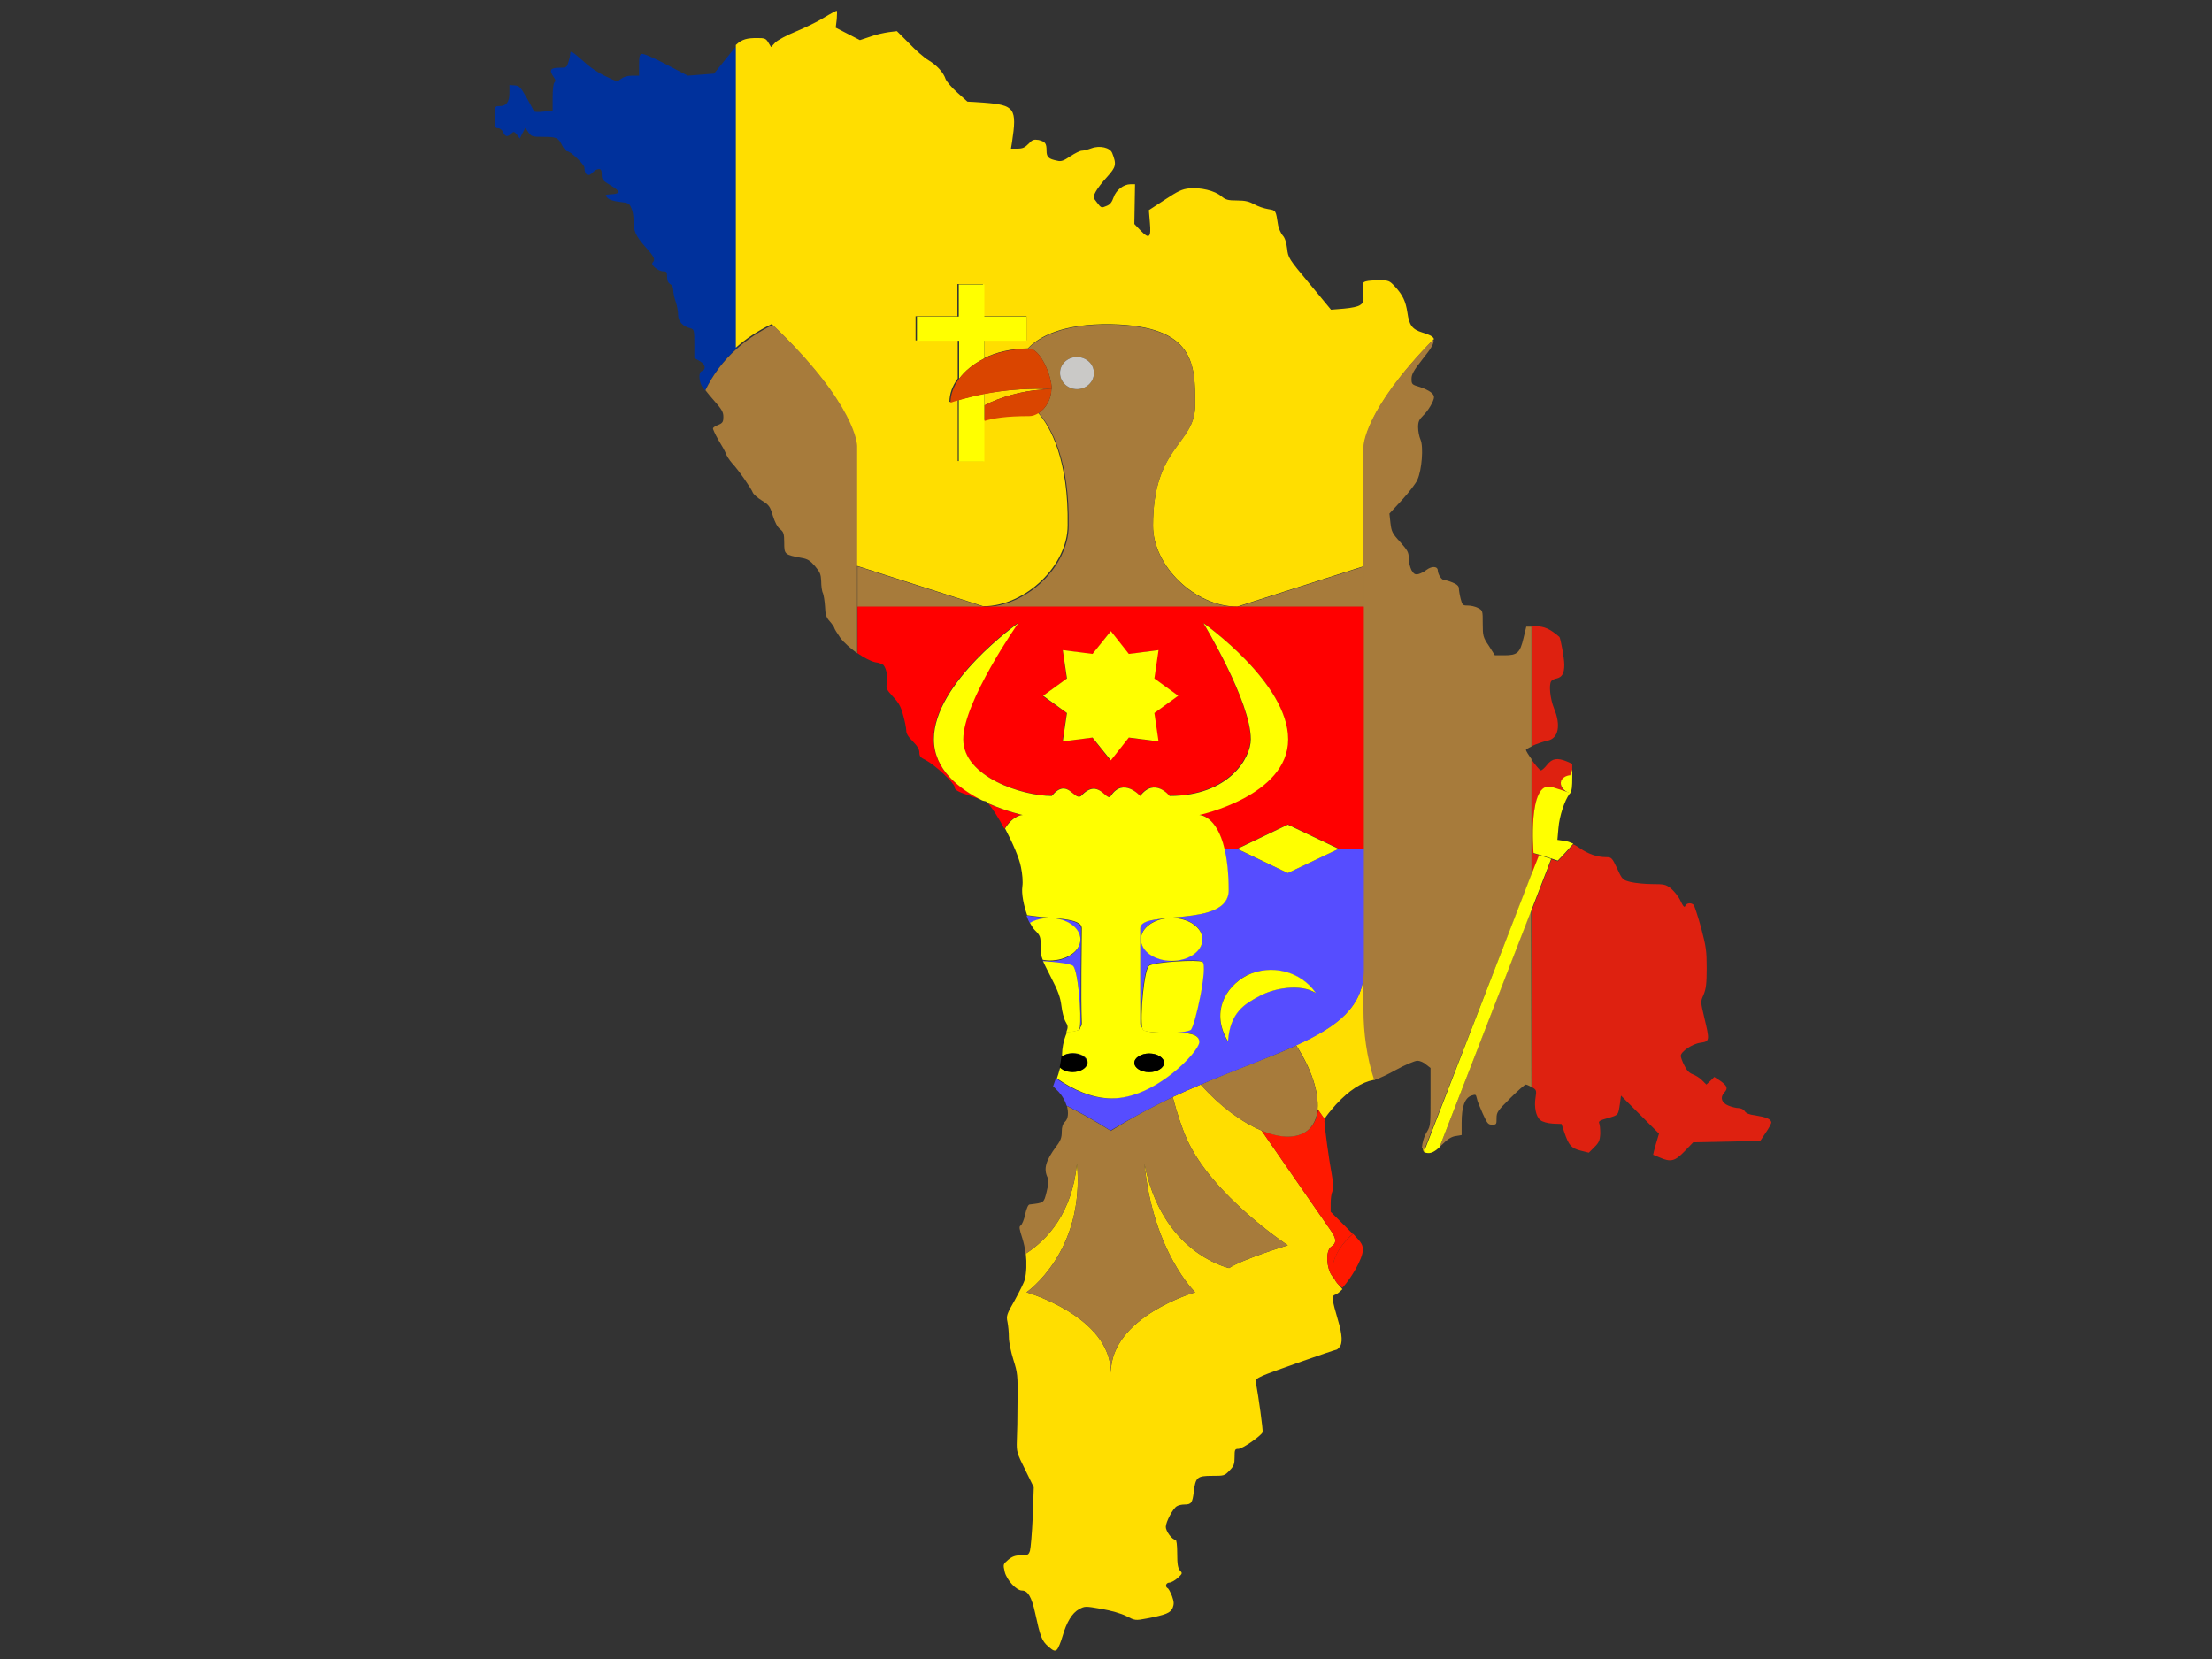 <?xml version="1.0" encoding="utf-8"?>
<!-- Generator: Adobe Illustrator 17.1.0, SVG Export Plug-In . SVG Version: 6.00 Build 0)  -->
<!DOCTYPE svg PUBLIC "-//W3C//DTD SVG 1.1//EN" "http://www.w3.org/Graphics/SVG/1.1/DTD/svg11.dtd">
<svg version="1.1" id="flag-icon-css-md" xmlns="http://www.w3.org/2000/svg" xmlns:xlink="http://www.w3.org/1999/xlink" x="0px"
	 y="0px" viewBox="0 0 640 480" enable-background="new 0 0 640 480" xml:space="preserve">
<rect x="0" y="0" width="640" height="480" fill="#333333" stroke="none"/>
<g>
	<path fill="#00319C" d="M213.3,100.7V13.2c-0.9,0.8-1.8,2-3.1,3.6l-3.6,4.5l-3.8,0.3l-3.8,0.3l-6.3-3.3c-3.8-2-6.6-3.2-7.1-3
		c-0.6,0.2-0.7,1-0.7,3.3v3h-2c-1.3,0-2.4,0.3-3.2,0.9c-1.1,0.9-1.1,0.9-4.4-0.7c-2-0.9-4.6-2.6-6.5-4.4c-3.2-2.8-3.8-3.2-3.8-2.2
		c0,0.3-0.2,1.4-0.5,2.3c-0.5,1.7-0.5,1.8-2.7,1.8c-2.6,0-3,0.7-1.6,2.7c0.6,0.8,0.6,1.2,0.2,1.6c-0.3,0.3-0.5,2.1-0.5,4.3V32
		l-2.6,0.3c-1.5,0.2-2.7,0.1-2.8-0.1s-1-2-2.1-3.9c-1.8-3.1-2.1-3.5-3.5-3.6l-1.5-0.1v2.3c0,2.6-0.9,3.8-2.9,3.8
		c-1.3,0-1.3,0-1.3,3.2c0,3,0.1,3.2,0.9,3.2c0.6,0,1.2,0.5,1.5,1.2c0.6,1.3,1.2,1.4,2.3,0.4c0.7-0.7,0.9-0.7,1.7,0.3l0.8,1.1
		l0.8-1.6L152,37l0.9,1.3c0.8,1.2,1.2,1.3,4.1,1.3c4,0,4.5,0.2,5.6,2.4c0.5,1,1.2,1.8,1.6,1.8c0.9,0,4.9,3.8,4.9,4.7
		c0,2.2,1.2,2.8,2.5,1.3c0.5-0.5,1.2-0.9,1.7-0.9c0.6,0,0.8,0.4,0.8,1.6c0,1.4,0.2,1.7,2.5,3.1c1.4,0.8,2.5,1.7,2.4,2
		c-0.1,0.3-1.1,0.6-2.1,0.6c-1.9,0.1-1.9,0.2-1.2,1c0.6,0.6,1.8,1,3.6,1.2c2.6,0.3,2.8,0.4,3.4,1.9c0.4,0.8,0.6,2.4,0.6,3.3
		c0,3.3,0.6,4.6,3.3,7.7c2.8,3.1,3.1,3.8,2.2,4.7c-0.6,0.6,1.6,2.5,3.1,2.5c1,0,1.1,0.2,1.1,1.6c0,1.1,0.3,1.7,0.9,2.1
		c0.6,0.3,0.9,1,0.9,1.8c0,0.7,0.3,2.2,0.7,3.3c0.4,1.1,0.7,2.8,0.7,3.8c0,1.9,1.4,3.4,3.6,3.9c1,0.3,1.1,0.5,1.1,4.4v4.2l1.6,0.9
		c1.6,0.9,1.9,2.4,0.5,2.9c-0.9,0.3-0.8,2.8,0.1,4.4c0.2,0.3,0.5,0.7,0.9,1.2C206.2,108.6,209.1,104.4,213.3,100.7z"/>
	<path fill="#FFDE00" d="M284.8,113.9v3.4c4.5-2.4,10.8-4.2,16.9-4.6l0.1-0.1l-0.1-0.1C296,112.4,290.4,112.9,284.8,113.9z"/>
	<path fill="#FFDE00" d="M386.6,370.9c-0.2-0.3-0.4-0.6-0.5-0.9c-0.3-0.3-0.5-0.6-0.8-1c-1.4-2-2-7.1,0-8.4s0.7-3.2-0.7-5.2
		L365,327.1c-5.7-2.4-12-7-17.6-13.3c0,0,0,0,0,0c-2.6,1.1-5.3,2.3-8.1,3.6c1.3,4.8,2.7,9.1,4.1,12.2c7.3,16.3,29.2,30.7,29.2,30.7
		s-13.1,4-17,6.6c-1-0.3-19.5-4.7-24.5-30.3c2.5,25.6,14.7,37.3,14.7,37.3s-24.4,7-24.4,23.3c0-16.3-24.4-23.3-24.4-23.3
		s17-11.7,14.6-37.3c-1.4,14.4-8.6,22.1-14.8,26.1c0.3,2.7,0.2,5.6-0.3,7.5c-0.2,0.9-1.6,3.6-2.9,6c-2.3,4-2.5,4.5-2.1,6.3
		c0.2,1,0.4,3,0.4,4.4c0,1.4,0.6,4.3,1.3,6.5c1.2,3.8,1.3,4.4,1.2,12.1c0,4.4-0.1,9.5-0.2,11.4c-0.1,3.1,0,3.5,2.4,8.3l2.5,5.1
		l-0.3,8.6c-0.2,4.7-0.6,9.1-0.8,9.8c-0.4,1.2-0.7,1.3-2.6,1.3c-1.6,0-2.5,0.3-3.7,1.3c-1.5,1.3-1.5,1.3-1,3.5
		c0.6,2.4,3.4,5.4,5,5.4c1.7,0,2.8,1.9,3.8,6.5c1.5,6.9,1.9,8,3.8,9.7c1.5,1.3,1.9,1.4,2.5,0.9c0.4-0.4,1.1-2.1,1.6-3.8
		c1.2-4.2,2.8-6.8,4.8-7.9c1.7-0.9,1.8-0.9,6.4-0.1c2.9,0.5,5.7,1.3,7.3,2.1c2.5,1.3,2.6,1.3,5.8,0.7c5.7-1.1,6.9-1.6,7.6-3.1
		c0.4-1.1,0.4-1.7-0.2-3.4c-0.5-1.2-1-2.2-1.3-2.3c-0.8-0.5-0.4-1.6,0.5-1.6c0.5,0,1.6-0.6,2.4-1.3c1.4-1.3,1.5-1.4,0.7-2.2
		c-0.6-0.7-0.8-1.8-0.8-4.9c0-2.5-0.2-4-0.5-4c-1,0-2.8-2.5-2.8-3.7c0-1.5,2.1-5.4,3.2-6c0.5-0.3,1.4-0.5,2.2-0.5
		c2,0,2.3-0.5,2.7-3.7c0.5-4.2,1-4.6,5.3-4.6c3.4,0,3.6,0,5-1.5c1.3-1.3,1.5-1.9,1.5-3.9c0-2.2,0.1-2.4,1.1-2.4c1.2,0,6.6-3.8,7-4.8
		c0.2-0.5-1.2-10.5-1.9-14.2c-0.2-1,0-1.3,2-2.2c1.7-0.8,20.8-7.5,21.3-7.5c0.1,0,0.5-0.3,0.8-0.7c1-1,0.9-3.6-0.4-7.9
		c-1.7-5.8-1.9-7-0.8-7.3c0.6-0.2,1.3-0.8,2.1-1.6C387.7,372.1,387.1,371.6,386.6,370.9z"/>
	<path fill="#FFDE00" d="M411.7,331.9c0,0.7,0.1,1.2,0.3,1.4l0.3-0.8L411.7,331.9z"/>
	<path fill="#FFDE00" d="M394.7,129c0,0,0-10.3,20.2-30.9c-0.3-0.8-1.4-1.3-3.4-1.9c-2.9-0.9-3.8-2.1-4.3-5.8
		c-0.5-3.2-1.3-5-3.6-7.5c-1.6-1.7-1.8-1.8-4.5-1.8c-1.5,0-3.3,0.1-3.9,0.3c-1,0.3-1.1,0.5-0.8,3.2c0.2,2.6,0.2,2.9-0.8,3.6
		c-0.6,0.5-2.5,0.9-4.8,1.1l-3.7,0.3l-6.2-7.5c-6.1-7.3-6.2-7.5-6.5-10.2c-0.2-1.8-0.7-3.2-1.3-3.8c-0.5-0.6-1.1-1.9-1.3-2.9
		c-0.7-4.5-0.6-4.3-2.9-4.7c-1.2-0.2-3-0.8-4-1.4c-1.5-0.8-2.6-1.1-5-1.1c-2.6,0-3.3-0.2-4.5-1.2c-2-1.7-6.1-2.6-9.3-2.3
		c-2.1,0.2-3.3,0.8-7.1,3.3l-4.6,3l0.3,3.6c0.4,4.4-0.2,4.9-2.7,2.3l-1.8-1.9l0.1-5.8l0.1-5.7h-1.3c-2,0-4.2,1.7-4.9,3.8
		c-0.5,1.4-1,2.1-2.1,2.5c-1.4,0.6-1.5,0.6-2.7-1c-1.2-1.5-1.2-1.6-0.4-3.1c0.4-0.8,1.9-2.8,3.3-4.3c2.6-2.9,2.8-3.6,1.5-6.9
		c-0.6-1.6-3.6-2.3-6-1.4c-1.1,0.4-2.3,0.7-2.8,0.7s-1.9,0.7-3.3,1.6c-1.9,1.3-2.7,1.6-3.8,1.3c-2.5-0.5-3.1-1-3.1-2.9
		c0-2.2-0.4-2.6-2.3-3.1c-1.4-0.2-1.8-0.1-2.9,1.1c-1.1,1.1-1.7,1.4-3.2,1.4h-1.9l0.3-1.8c1.5-9.9,0.8-10.8-8.1-11.5l-4.8-0.3
		l-2.9-2.6c-1.6-1.4-3.1-3.2-3.4-3.9c-0.6-1.9-2.5-4-5-5.5c-1.2-0.7-3.7-2.9-5.6-4.9l-3.5-3.5l-2.4,0.3c-1.3,0.2-3.8,0.7-5.3,1.3
		l-3,1l-3.5-1.8l-3.5-1.8l0.3-2.5c0.1-1.3,0.1-2.4,0-2.4c-0.2,0-1.9,0.9-3.7,2c-1.9,1.2-5.5,2.9-8.1,4c-2.7,1.1-5.3,2.5-6,3.2
		l-1.2,1.3l-0.8-1.3c-0.7-1.2-1.1-1.3-3.2-1.3c-2.9,0-4.4,0.3-6.2,2v87.6c2.8-2.5,6.2-4.8,10.3-6.8c0,0,0,0,0,0l0.1,0c0,0,0,0,0,0
		c24.4,23.3,24.4,35,24.4,35v60c0,0,0.1,0.1,0.1,0.1v-13.5v-11.7l0.1,0l36.6,11.7c12.1,0,24.4-11.7,24.4-23.4
		c0.3-18.7-4.9-28.6-8.7-32.7c-0.8,0.5-1.8,0.9-2.7,0.9c-6.7,0-10.3,0.6-13,1.4v11.8h-7.4v-17.8c-0.8,0.2-1.6,0.5-2.4,0.7
		c0-2.3,0.8-4.6,2.4-6.8v-11h-12.2v-7h-0.1h0.1h12.1v-9.3h7.4v9.3H297v7h-12.2v5.1c3.4-1.7,7.6-2.7,12.6-2.8c3.2-3.4,10-7.2,24-7
		c24.4,0.5,24.4,11.7,24.4,23.3s-12.2,11.7-12.2,35c0,11.7,12.2,23.4,24.4,23.4l36.6-11.7v11.7h0v70v35c0,10.7-7.7,16.5-19.6,21.9
		c4.4,6.8,6.6,13.5,6.2,18.5l2,2.9c0.4-0.8,1.8-2.5,3.4-4.3c3.7-4,7.4-6.4,10.7-7c0.1,0,0.3-0.1,0.5-0.1c-2.2-6.7-3.1-14-3.1-20.1
		V129z"/>
	<path fill="#DE2110" d="M507.8,322.7c-1.7-0.2-2.6-0.6-3-1.2c-0.3-0.5-1.1-0.9-1.8-0.9s-1.9-0.3-2.9-0.7c-2-0.8-2.5-2.4-1.2-3.8
		c1.1-1.2,0.9-1.9-1.2-3.4l-1.7-1.1l-1.1,1.1l-1.2,1.1l-1.3-1.3c-0.7-0.7-1.9-1.4-2.7-1.7c-1-0.4-1.7-1.1-2.4-2.6
		c-0.6-1.1-1-2.4-1-2.7c0-1.2,3.3-3.5,5.7-3.8c2.7-0.4,2.7-0.6,1.1-7.3c-1.1-4.6-1.1-4.6-0.2-6.6c0.7-1.7,0.9-3.2,0.9-7.7
		c0-5-0.2-6.3-1.6-11.6c-0.9-3.3-1.9-6.2-2.1-6.6c-0.7-0.8-2.1-0.7-2.5,0.2c-0.2,0.6-0.6,0.2-1.4-1.5c-0.6-1.3-1.9-2.8-2.7-3.5
		c-1.5-1.2-2-1.3-5.5-1.3c-2.1,0-4.9-0.3-6.2-0.6c-2.3-0.6-2.4-0.6-3.9-3.9c-1.5-3.2-1.7-3.3-3.2-3.3c-2.5,0-5.2-0.9-7.6-2.6
		c-0.6-0.4-1.2-0.8-1.9-1.1c-2.4,2.8-4.5,4.9-4.5,4.9l-1.8-0.6l-5.7,14.8c0,17.8,0.1,35.4,0.1,51.2c0,0,0,0,0,0
		c1.2,0.7,1.3,0.9,1,2.8c-0.5,2.9,0.1,5.7,1.4,6.7c0.6,0.5,2.1,0.9,3.6,1l2.5,0.1l0.8,2.4c1.3,3.8,2,4.6,4.7,5.3l2.4,0.6l1.6-1.6
		c1.3-1.3,1.6-1.9,1.7-3.9c0-1.3-0.1-2.6-0.3-3c-0.3-0.6,0.3-0.9,2.5-1.5c3.1-0.9,3-0.8,3.5-4.2l0.3-2.3l5.5,5.5l5.5,5.5l-0.9,3
		c-0.5,1.7-0.8,3-0.8,3.1c0,0,0.9,0.4,1.9,0.8c3.2,1.4,4.4,1.1,7.2-1.8l2.5-2.6l9.7-0.2l9.7-0.2l1.6-2.4c0.9-1.3,1.6-2.6,1.6-3
		C512.3,323.7,510.9,323.2,507.8,322.7z"/>
	<path fill="#DE2110" d="M445.4,247.4l-1.7-0.5c0,0-1.8-21.2,5.3-18.9l5.3,1.7c0,0,0,0,0,0c-1.9-0.6-3.1-2.2-2.6-3.6
		c0.4-0.9,1.4-1.5,2.6-1.6l0.6-1.6V221l-1.6-0.7c-2.7-1.1-4.2-0.9-5.7,1c-0.7,0.9-1.5,1.6-1.8,1.6c-0.3,0-1.7-1.7-2.8-3.3
		c0,10.9,0,22.2,0,33.6L445.4,247.4z"/>
	<path fill="#DE2110" d="M443.1,215.9c1.3-0.6,3.3-1.3,4.6-1.6c3.2-0.6,4-4.4,1.9-9.4c-1.1-2.8-1.5-6.7-0.8-7.8
		c0.2-0.3,0.9-0.7,1.6-0.8c1.6-0.4,2.2-1.5,2.2-4c0-1.9-1.1-7.6-1.4-8c-2.8-2.4-4.4-3.1-6.9-3.1h-1.2
		C443.1,191.6,443.1,203.4,443.1,215.9z"/>
	<path fill="#FF1900" d="M378.3,327.1c-3,2.4-7.9,2.2-13.3,0l19.6,28.3c1.4,2,2.7,3.9,0.7,5.2s-1.4,6.4,0,8.4c0.3,0.4,0.5,0.7,0.8,1
		c-1.7-3.6,0.6-8.9,5.3-13c-0.5-0.5-1.1-1.1-1.8-1.8l-4.6-4.6v-2.4c0-1.3,0.2-2.9,0.5-3.5c0.4-0.8,0.3-2.1-0.2-5
		c-0.8-4.2-2.1-13.9-2.1-15.3c0-0.1,0.1-0.2,0.2-0.4l-2-2.9C381,323.6,380.1,325.7,378.3,327.1z"/>
	<path fill="#A77B3B" d="M347.4,313.8c5.5,6.3,11.9,10.9,17.6,13.3c5.4,2.3,10.3,2.4,13.3,0c1.7-1.4,2.7-3.5,2.9-6.1
		c0.4-5-1.8-11.7-6.2-18.5C367.3,306,357.7,309.3,347.4,313.8C347.4,313.8,347.4,313.8,347.4,313.8z"/>
	<path fill="#A77B3B" d="M311.6,336.6c2.4,25.6-14.6,37.3-14.6,37.3s24.4,7,24.4,23.3c0-16.3,24.4-23.3,24.4-23.3
		s-12.2-11.7-14.7-37.3c5,25.6,23.5,30,24.5,30.3c3.9-2.6,17-6.6,17-6.6s-21.9-14.4-29.2-30.7c-1.4-3.1-2.8-7.4-4.1-12.2
		c-5.9,2.8-11.9,6-17.9,9.8c-4.3-2.7-8.5-5.1-12.7-7.2c0.5,1.9,0.4,3.7-0.6,4.6c-0.6,0.6-0.9,1.4-0.9,2.9c0,1.6-0.3,2.5-1.6,4.2
		c-3.1,4.2-3.7,6.5-2.5,9c0.4,0.9,0.3,1.8-0.3,4.2c-0.8,3.2-0.7,3.1-4.9,3.6c-0.4,0-0.9,1.1-1.3,2.9c-0.3,1.5-0.9,2.9-1.3,3.2
		c-0.5,0.3-0.4,0.9,0.5,3.7c0.4,1.3,0.8,2.9,0.9,4.5C303,358.7,310.2,351,311.6,336.6z"/>
	<path fill="#A77B3B" d="M333.6,152.2c0-23.3,12.2-23.4,12.2-35s0-22.8-24.4-23.3c-14-0.2-20.8,3.7-24,7c0.1,0,0.3,0,0.4,0
		c3.2,0,6.5,7.8,6.5,11.7c-0.9,0-1.7-0.1-2.6-0.1l0.1,0.1l-0.1,0.1c0.8-0.1,1.7-0.1,2.5-0.1c0,2.8-1.6,5.6-3.7,6.9
		c3.8,4.1,9,14,8.7,32.7c0,11.7-12.3,23.4-24.4,23.4H358C345.8,175.6,333.6,163.9,333.6,152.2z M316.5,108c0,2.5-2.2,4.6-4.9,4.6
		c-2.7,0-4.9-2.1-4.9-4.7c0-2.6,2.2-4.6,4.9-4.6C314.3,103.3,316.5,105.3,316.5,108L316.5,108z"/>
	<polygon fill="#A77B3B" points="248.2,163.9 248.1,163.9 248.1,175.6 284.8,175.6 	"/>
	<polygon fill="#A77B3B" points="394.6,163.9 358,175.6 394.6,175.6 	"/>
	<path fill="#A77B3B" d="M223.6,94c-4.1,2-7.5,4.3-10.3,6.8c-4.2,3.7-7.1,7.8-9.2,12.1c0.7,0.9,1.6,2,2.5,3c2.2,2.5,2.7,3.3,2.7,4.7
		c0,1.4-0.2,1.8-1.4,2.3c-0.8,0.3-1.5,0.7-1.6,1c-0.1,0.2,0.6,1.7,1.5,3.3c1,1.6,2,3.4,2.2,4c0.2,0.6,1,1.9,1.8,2.8
		c1.9,2,5.6,7.4,6,8.5c0.2,0.5,1.3,1.5,2.6,2.3c2.1,1.3,2.4,1.7,3.2,4.4c0.6,1.9,1.3,3.3,2.1,3.9c1,0.8,1.2,1.3,1.2,3.9
		c0,3.4,0.1,3.5,4.9,4.4c1.9,0.3,2.6,0.8,4,2.4c1.5,1.8,1.7,2.3,1.8,4.4c0,1.3,0.2,2.9,0.5,3.4c0.2,0.5,0.5,2.2,0.6,3.8
		c0.1,2.4,0.3,3.2,1.4,4.4c0.7,0.8,1.3,1.7,1.3,1.9s0.8,1.5,1.7,2.8c1.1,1.5,3,3.1,4.9,4.5v-60C248,129,248,117.3,223.6,94z"/>
	<path fill="#A77B3B" d="M223.6,94C223.6,94,223.6,94,223.6,94C223.6,94,223.6,94,223.6,94L223.6,94z"/>
	<path fill="#A77B3B" d="M443.1,253.2c0-11.4,0-22.8,0-33.6c-0.9-1.2-1.6-2.4-1.6-2.6c0-0.2,0.7-0.6,1.6-1c0-12.5,0-24.3,0-34.7
		h-1.5l-0.8,3.3c-1,4.3-1.8,5-5.5,5h-2.8l-1.7-2.7c-1.7-2.5-1.8-2.9-1.8-6.5c0-3.7,0-3.8-1.4-4.5c-0.7-0.4-2-0.7-2.9-0.7
		c-1.5,0-1.6-0.1-2.1-2c-0.3-1.2-0.5-2.5-0.5-3c0-0.6-0.6-1.2-1.9-1.7c-1-0.4-2.1-0.7-2.4-0.7c-0.7,0-1.7-1.5-1.8-2.7
		c0-1.3-1.7-1.4-3.3-0.2c-0.6,0.5-1.6,1-2.3,1.2c-1,0.2-1.3,0-2-1.1c-0.4-0.8-0.8-2.3-0.8-3.4c0-1.8-0.3-2.3-2.5-4.8
		c-2.3-2.5-2.5-3-2.8-5.5l-0.3-2.7l3.7-4c2-2.2,4-4.8,4.4-5.8c1.3-2.8,1.8-9.6,0.9-11.6c-0.4-0.9-0.7-2.5-0.7-3.6
		c0-1.6,0.3-2.2,1.4-3.3c1.5-1.4,3.2-4.3,3.2-5.4c0-1-1.4-2-4-2.9c-2.4-0.7-2.5-0.8-2.5-2.4c0-1.3,0.6-2.4,3.2-5.7
		c2.5-3.1,3.5-4.7,3.1-5.7c-20.2,20.6-20.2,30.9-20.2,30.9v163.3c0,6.2,0.9,13.5,3.1,20.1c1.3-0.4,3.9-1.6,6.2-2.9
		c2.7-1.5,5.6-2.7,6.3-2.7c0.7,0,1.9,0.5,2.5,1.1l1.3,1l0,8.3c0,8,0,8.4-1,10.1c-0.9,1.4-1.4,3.3-1.5,4.6l0.7,0.6L443.1,253.2z"/>
	<path fill="#A77B3B" d="M416.5,331.9c0.2-0.2,0.4-0.4,0.6-0.6c1.7-1.7,2.8-2.4,4-2.6l1.8-0.3v-3.6c0-4.6,0.9-7.1,2.8-7.8
		c1.3-0.4,1.3-0.4,1.6,0.8c0.1,0.7,0.9,2.6,1.7,4.4c1.3,2.8,1.5,3.2,2.7,3.2c1.3,0,1.3-0.1,1.3-1.9c0-1.7,0.3-2.1,4-5.8
		c2.2-2.2,4.2-3.9,4.4-3.9c0.3,0,1,0.3,1.7,0.7c0-15.8-0.1-33.4-0.1-51.2L416.5,331.9z"/>
	<path fill="#FF0000" d="M295.7,235.8c0,0-4.5-1-9.8-3.3c1.2,1.3,3,4.1,4.7,7.3C293,235.8,295.7,235.8,295.7,235.8z"/>
	<path fill="#FF0000" d="M270.1,213.8c0-16.4,24.4-33.6,24.4-33.6s-15.9,22.6-15.9,33.6c0,10.9,17.1,16.4,25.6,16.4
		c4.7-5.5,6.4,1.5,8.5,0c5.1-5.5,7.3,1.9,8.6,0c3.6-5.5,8.5,0,8.5,0c4.2-5.5,8.5,0,8.5,0c17.1,0,23.5-11,23.5-16.4
		c0-10.9-13.7-33.6-13.7-33.6s24.5,17.1,24.5,33.6c0,16.4-25.7,21.9-25.7,21.9s5,0,7.3,9.8h3.7l0,0h0.1l14.6-7l14.7,7l0,0h7.3v-70h0
		H358h-73.2h-36.7v13.5c1.9,1.3,3.8,2.3,5.1,2.6c1.1,0.1,2.1,0.6,2.4,0.8c0.9,1.1,1.3,3.4,1,5.1c-0.3,1.7-0.1,2,1.8,4.1
		c1.6,1.7,2.3,2.9,2.9,5.3c0.5,1.7,0.9,3.8,0.9,4.4c0,1,0.6,1.9,1.9,3.2c1.3,1.3,1.9,2.3,1.9,3.2c0,1.1,0.3,1.5,1.8,2.2
		c2.7,1.4,8.3,6.6,8.4,7.8c0,0.8,0.7,1.3,4,2.4c1.6,0.6,3.1,1,4,1.3C277.3,228.2,270.1,222.5,270.1,213.8z M307.5,188.1l8.6,1.2
		l5.2-6.6l5.2,6.6l8.5-1.2l-1.1,8.2l6.9,5l-6.9,5l1.1,8.2l-8.6-1.1l-5.2,6.6l-5.2-6.6l-8.6,1.1l1.2-8.2l-6.9-4.9l6.9-5L307.5,188.1z
		"/>
	<path fill="#564DFF" d="M312.4,297.3c0.3-0.3,0.4-0.7,0.4-1.2c-0.3-8.7,0-21.9,0-27.4c0-3.2-8.5-2.7-15.8-3.8
		c0.3,0.8,0.6,1.6,1,2.2c1.5-0.9,3.5-1.4,5.7-1.4c4.9,0,8.9,2.8,8.9,6.2c0,3.4-4,6.2-8.9,6.2c-0.7,0-1.4-0.1-2-0.2
		c0,0.1,0.1,0.2,0.1,0.3c3.7,0.2,7.6,0.7,8.6,1.3C311.9,280.4,313,293.9,312.4,297.3z"/>
	<path fill="#564DFF" d="M339.3,317.4c2.7-1.3,5.4-2.5,8.1-3.6c10.3-4.4,19.9-7.8,27.6-11.3c11.9-5.4,19.6-11.2,19.6-21.9v-35h-7.3
		l-14.7,7l-14.7-7h-3.7c0.7,3,1.2,6.9,1.2,12c0,11-25.6,5.5-25.6,11V296c0,0.6,0.2,1.1,0.6,1.4c-0.7-3,0.4-17.1,2-18.1
		c1.7-1.1,14.2-1.9,15.4-1.1h0c1.7,1.1-2.2,19-3.4,19.7c-0.6,0.4-2.5,0.7-4.6,0.8c3.7,0,7.1,0.3,7.1,2.7c0,2.7-12.8,16.4-25.6,16.4
		c-5.6,0-11.2-2.6-15.8-5.8l-0.8,2.3l1.6,1.6c1.1,1.2,1.9,2.6,2.3,4c4.2,2.1,8.5,4.5,12.7,7.2C327.4,323.4,333.5,320.2,339.3,317.4z
		 M339,277.9c-4.9,0-8.9-2.8-8.9-6.2s4-6.2,8.9-6.2c4.9,0,8.9,2.8,8.9,6.2S343.9,277.9,339,277.9z M360.7,282.2
		c7.1-3.3,15.6-1.1,19.9,5.1c0,0,0,0,0,0l0,0.1c0,0,0,0,0-0.1c-4.5-2.8-12.1-1.4-16.3,0.9c-4.2,2.3-8.5,4.7-9.1,13.1
		C350.4,293.2,354.2,285.7,360.7,282.2z"/>
	<path fill="#FFFF00" d="M347,301.5c0-2.4-3.4-2.7-7.1-2.7c-3.6,0.2-8.1-0.1-9.1-0.8c-0.1-0.1-0.2-0.3-0.3-0.6
		c-0.4-0.4-0.6-0.8-0.6-1.4v-27.4c0-5.5,25.6,0,25.6-11c0-5.1-0.5-9-1.2-12c-2.3-9.8-7.3-9.8-7.3-9.8s25.7-5.5,25.7-21.9
		c0-16.4-24.5-33.6-24.5-33.6s13.7,22.6,13.7,33.6c0,5.5-6.4,16.4-23.5,16.4c0,0-4.3-5.5-8.5,0c0,0-4.9-5.5-8.5,0
		c-1.3,1.9-3.5-5.5-8.6,0c-2.1,1.5-3.9-5.5-8.5,0c-8.5,0-25.6-5.5-25.6-16.4c0-10.9,15.9-33.6,15.9-33.6s-24.4,17.2-24.4,33.6
		c0,8.7,7.2,14.3,14,17.7c0.4,0.1,0.6,0.2,0.8,0.2c0.3,0,0.6,0.3,1.1,0.7c5.2,2.3,9.8,3.3,9.8,3.3s-2.7,0-5.1,3.9
		c2.1,4,4.1,8.5,4.6,11.2c0.4,1.9,0.6,4.2,0.4,5.6c-0.3,2.1,0.4,5.5,1.4,8.3c7.2,1.1,15.8,0.6,15.8,3.8c0,5.5-0.3,18.7,0,27.4
		c0,0.5-0.1,0.9-0.4,1.2c-0.1,0.4-0.2,0.7-0.3,0.7c-0.5,0.3-1.9,0.6-3.6,0.7c-0.1,0.3-0.2,0.7-0.4,1.1c-0.6,1.5-1,3.8-1,5.2
		c0,0.2,0,0.5,0,0.7c0.8-0.6,1.9-0.9,3.2-0.9c2.3,0,4.2,1.2,4.2,2.7s-1.9,2.7-4.2,2.7c-1.6,0-3-0.6-3.7-1.4
		c-0.2,0.7-0.4,1.4-0.6,2.1l-0.4,1.2c4.5,3.2,10.2,5.8,15.8,5.8C334.2,317.9,347,304.2,347,301.5z M332.5,304.8
		c2.3,0,4.3,1.2,4.3,2.7s-2,2.7-4.3,2.7c-2.4,0-4.3-1.2-4.3-2.7S330.2,304.8,332.5,304.8z"/>
	<path fill="#FFFF00" d="M312.4,297.3c0.6-3.4-0.5-16.9-2-17.9c-0.9-0.6-4.9-1.1-8.6-1.3c0.4,1,1.1,2.3,2.1,4.3
		c2.3,4.4,2.9,6.2,3.2,8.6c0.2,1.7,0.7,3.7,1.2,4.6c0.7,1.2,0.8,1.5,0.2,3.1c1.7-0.1,3.1-0.4,3.6-0.7
		C312.2,297.9,312.3,297.7,312.4,297.3z"/>
	<path fill="#FFFF00" d="M339.9,298.8c2.1-0.1,3.9-0.4,4.6-0.8c1.2-0.8,5.1-18.6,3.4-19.7h0c-1.3-0.7-13.7,0-15.4,1.1
		c-1.5,1-2.7,15-2,18.1c0.1,0.3,0.2,0.5,0.3,0.6C331.8,298.7,336.3,298.9,339.9,298.8z"/>
	<path fill="#FFFF00" d="M312.6,271.8c0-3.4-4-6.2-8.9-6.2c-2.2,0-4.2,0.5-5.7,1.4c0.5,0.9,0.9,1.6,1.4,2.1c1.6,1.6,1.7,1.9,1.7,4.7
		c0,1.6,0,2.5,0.6,3.9c0.6,0.1,1.3,0.2,2,0.2C308.6,277.9,312.6,275.2,312.6,271.8z"/>
	<ellipse fill="#FFFF00" cx="339" cy="271.8" rx="8.9" ry="6.2"/>
	<path d="M328.2,307.5c0,1.5,1.9,2.7,4.3,2.7c2.3,0,4.3-1.2,4.3-2.7s-2-2.7-4.3-2.7S328.2,306,328.2,307.5z"/>
	<path d="M310.3,310.2c2.3,0,4.2-1.2,4.2-2.7s-1.9-2.7-4.2-2.7c-1.3,0-2.4,0.4-3.2,0.9c-0.1,0.9-0.3,2-0.5,3.1
		C307.3,309.6,308.7,310.2,310.3,310.2z"/>
	<polygon fill="#FFFF00" points="308.7,206.3 307.5,214.5 316.1,213.4 321.4,220 326.6,213.4 335.2,214.5 334,206.3 340.9,201.3 
		334,196.3 335.2,188.1 326.6,189.2 321.4,182.6 316.1,189.2 307.5,188.1 308.7,196.3 301.8,201.3 	"/>
	<polygon fill="#FFFF00" points="372.6,238.6 358,245.6 358,245.6 358,245.6 372.6,252.6 387.3,245.6 387.3,245.6 	"/>
	<path fill="#FFFF00" d="M380.6,287.3C380.6,287.3,380.6,287.3,380.6,287.3C380.6,287.4,380.6,287.4,380.6,287.3L380.6,287.3z"/>
	<path fill="#FFFF00" d="M355.3,301.3c0.6-8.4,4.8-10.8,9.1-13.1c4.2-2.3,11.8-3.7,16.3-0.9c-4.3-6.3-12.9-8.5-19.9-5.1
		C354.2,285.7,350.4,293.2,355.3,301.3z"/>
	<path fill="#DA4500" d="M304.2,112.6c-0.8,0-1.7,0-2.5,0.1c-6.1,0.4-12.4,2.2-16.9,4.6v4.5c2.7-0.8,6.3-1.4,13-1.4
		c0.9,0,1.8-0.3,2.7-0.9C302.6,118.2,304.2,115.4,304.2,112.6z"/>
	<path fill="#CAC9C7" d="M311.6,103.3c-2.7,0-4.9,2-4.9,4.6c0,2.6,2.2,4.7,4.9,4.7c2.7,0,4.9-2.1,4.9-4.6v-0.1
		C316.5,105.3,314.3,103.3,311.6,103.3z"/>
	
		<line fill="none" stroke="#FFFF00" stroke-width="0" stroke-linecap="round" stroke-linejoin="round" x1="265.2" y1="91.7" x2="265.2" y2="91.7"/>
	<path fill="#FFFF00" d="M284.8,113.9c-2.5,0.5-4.9,1.1-7.4,1.8v17.8h7.4v-11.8v-4.5V113.9z"/>
	<path fill="#FFFF00" d="M284.8,103.7v-5.1H297v-7h-12.2v-9.3h-7.4v9.3h-12.1v7h12.2v11C279.1,107.4,281.6,105.3,284.8,103.7z"/>
	<path fill="#DA4500" d="M301.7,112.5c0.9,0,1.7,0,2.6,0.1c0-3.9-3.3-11.7-6.5-11.7c-0.1,0-0.3,0-0.4,0c-5,0.1-9.2,1.1-12.6,2.8
		c-3.2,1.6-5.7,3.7-7.4,6c-1.6,2.2-2.4,4.6-2.4,6.8c0.8-0.3,1.6-0.5,2.4-0.7c2.4-0.7,4.9-1.3,7.4-1.8
		C290.4,112.9,296,112.4,301.7,112.5z"/>
	<path fill="#FFFF00" d="M454.9,224.3v-1.6l-0.6,1.6C454.5,224.3,454.7,224.3,454.9,224.3z"/>
	<path fill="#FFFF00" d="M443.1,263.3l5.7-14.8l-3.5-1.1l-2.3,5.8l-30.7,79.3l-0.3,0.8c0,0,0.1,0,0.1,0.1c1.5,0.5,2.6,0.2,4.4-1.5
		L443.1,263.3z"/>
	<path fill="#FFFF00" d="M443.7,246.8l1.7,0.5l3.5,1.1l1.8,0.6c0,0,2.1-2.1,4.5-4.9c-0.9-0.4-1.7-0.7-2.5-0.8l-2.1-0.3l0.3-3.4
		c0.3-3.6,1.8-8,3.2-9.9c0.1-0.1,0.2-0.2,0.2-0.3l-5.3-1.7C441.9,225.7,443.7,246.8,443.7,246.8z"/>
	<path fill="#FFFF00" d="M454.3,224.3c-1.2,0.1-2.2,0.7-2.6,1.6c-0.5,1.4,0.6,3,2.6,3.6c0.5-0.8,0.6-1.9,0.6-4.7v-0.6
		C454.7,224.3,454.5,224.3,454.3,224.3z"/>
	<path fill="#FF1900" d="M386.1,370c0.1,0.3,0.3,0.6,0.5,0.9c0.5,0.7,1.1,1.2,1.8,1.7c2.6-2.8,5.9-8.5,5.9-10.9c0-1.5-0.2-2-2.8-4.7
		C386.6,361.1,384.4,366.4,386.1,370z"/>
</g>
</svg>
